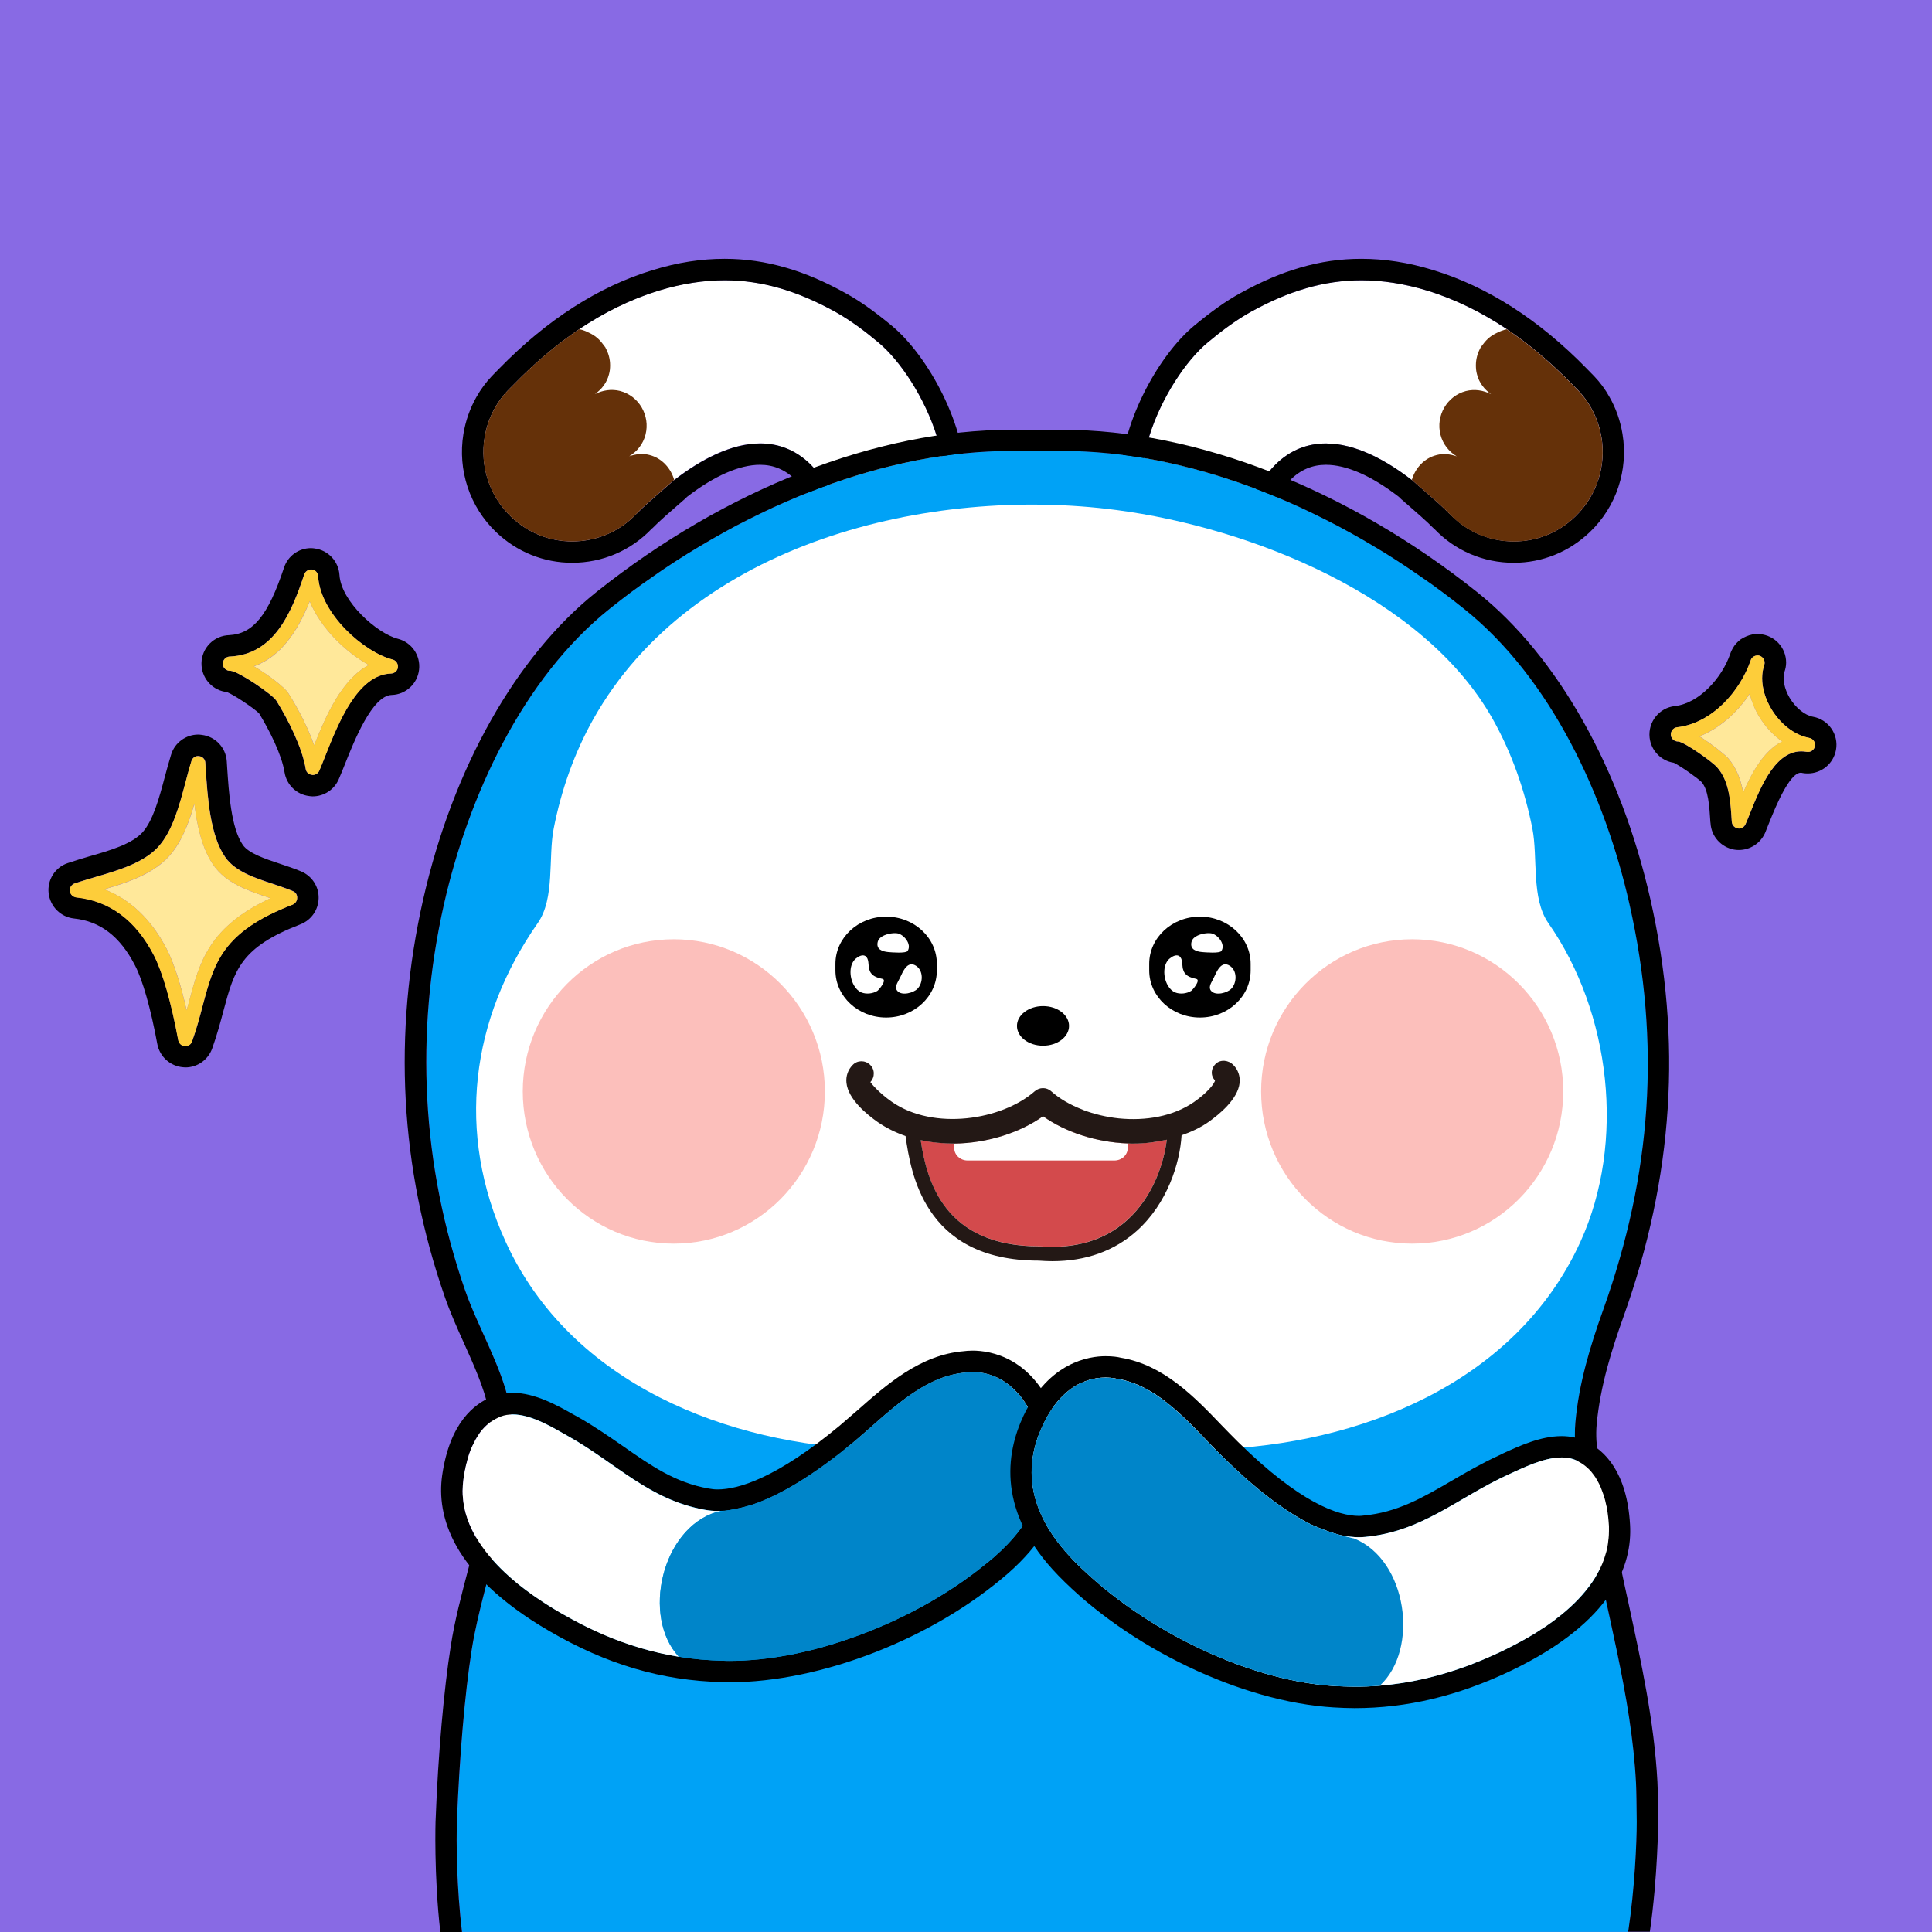 <?xml version="1.0" encoding="utf-8"?>
<!-- Generator: Adobe Illustrator 24.1.1, SVG Export Plug-In . SVG Version: 6.00 Build 0)  -->
<svg version="1.1" id="Layer_1" xmlns="http://www.w3.org/2000/svg" xmlns:xlink="http://www.w3.org/1999/xlink" x="0px" y="0px"
	 viewBox="0 0 240 240" style="enable-background:new 0 0 240 240;" xml:space="preserve">
<rect y="0" style="fill:#886AE4;" width="240" height="240"/>
<g>
	<path style="fill:#FFFFFF;" d="M63.48,64.19c2.14,2.06,4.87,3.07,7.6,3.07c2.91,0,5.81-1.13,7.97-3.42
		c0.04-0.04,0.05-0.05,0.09-0.09c1.22-1.28,4.59-4.08,4.59-4.13h0.02c3.24-2.5,7.03-4.54,10.67-4.54c2.2,0,4.36,0.74,6.27,2.62
		c2.52,2.48,6.4,10.03,10.75,10.03c0.83,0,1.7-0.3,2.59-0.96c7.41-5.65,0.48-19.76-4.93-24.24c-1.67-1.4-3.47-2.75-5.37-3.81
		c-2.34-1.29-4.59-2.27-6.86-2.92c-2.25-0.66-4.52-0.99-6.86-0.99c-2.6,0-5.3,0.41-8.17,1.28c-3.53,1.08-6.84,2.75-9.89,4.78
		c-2.91,1.95-5.6,4.27-8.04,6.77c-0.41,0.41-0.71,0.73-0.89,0.9c-1.56,1.67-2.5,3.69-2.84,5.79C59.61,57.83,60.73,61.55,63.48,64.19
		z"/>
	<path d="M61.63,66.1c2.57,2.46,5.92,3.81,9.44,3.81c3.77,0,7.3-1.51,9.89-4.23c0.02-0.02,0.07-0.07,0.09-0.07
		c0.71-0.74,2.39-2.21,3.42-3.1c0.07-0.05,0.14-0.11,0.2-0.18c0.25-0.19,0.48-0.41,0.69-0.62c3.38-2.6,6.5-3.97,9.05-3.97
		c1.68,0,3.12,0.6,4.41,1.86c0.57,0.57,1.35,1.61,2.18,2.73c2.66,3.6,5.97,8.06,10.44,8.06c1.47,0,2.89-0.51,4.18-1.51
		c2.73-2.06,4.2-5.17,4.29-8.98c0.14-6.96-4.59-15.66-9.11-19.42c-2.16-1.79-4-3.1-5.79-4.08c-2.57-1.42-4.98-2.46-7.39-3.15
		c-2.55-0.74-5.03-1.1-7.6-1.1c-2.89,0-5.81,0.44-8.93,1.4c-6.72,2.04-13.13,6.15-19.05,12.21c-0.43,0.43-0.74,0.76-0.94,0.96
		c-0.74,0.78-1.38,1.65-1.9,2.57c-0.81,1.42-1.36,2.98-1.63,4.61C56.83,58.4,58.35,62.97,61.63,66.1z M79.05,63.84
		c-2.16,2.29-5.07,3.42-7.97,3.42c-2.73,0-5.46-1.01-7.6-3.07c-2.75-2.64-3.86-6.36-3.28-9.85c0.34-2.11,1.28-4.13,2.84-5.79
		c0.18-0.18,0.48-0.5,0.89-0.9c2.44-2.5,5.14-4.82,8.04-6.77c3.05-2.04,6.36-3.7,9.89-4.78c2.87-0.87,5.56-1.28,8.17-1.28
		c2.34,0,4.61,0.34,6.86,0.99c2.27,0.66,4.52,1.63,6.86,2.92c1.9,1.06,3.7,2.41,5.37,3.81c5.4,4.48,12.33,18.59,4.93,24.24
		c-0.89,0.66-1.75,0.96-2.59,0.96c-4.36,0-8.24-7.55-10.75-10.03c-1.91-1.88-4.08-2.62-6.27-2.62c-3.63,0-7.42,2.04-10.67,4.54
		h-0.02c0,0.05-3.37,2.85-4.59,4.13C79.1,63.78,79.09,63.8,79.05,63.84z"/>
	<path style="fill:#653109;" d="M63.48,64.19c2.14,2.06,4.87,3.07,7.6,3.07c2.91,0,5.81-1.13,7.97-3.42
		c0.04-0.04,0.05-0.05,0.09-0.09c1.22-1.28,4.59-4.08,4.59-4.13h0.02c-0.41-1.45-1.52-2.71-3.08-3.1c-0.85-0.23-1.7-0.11-2.5,0.16
		c0.96-0.58,1.72-1.51,2.02-2.69c0.6-2.37-0.81-4.8-3.15-5.42c-1.1-0.28-2.2-0.09-3.14,0.39c0.83-0.58,1.49-1.42,1.75-2.46
		c0.11-0.37,0.14-0.76,0.14-1.13c0-0.76-0.2-1.49-0.55-2.13c0,0-0.02-0.05-0.04-0.09c-0.02-0.02-0.02-0.04-0.04-0.05
		c-0.05-0.09-0.16-0.21-0.28-0.37c-0.43-0.6-1.01-1.08-1.72-1.4c-0.35-0.18-0.74-0.34-1.2-0.44c-2.91,1.95-5.6,4.27-8.04,6.77
		c-0.41,0.41-0.71,0.73-0.89,0.9c-1.56,1.67-2.5,3.69-2.84,5.79C59.61,57.83,60.73,61.55,63.48,64.19z"/>
</g>
<g>
	<path style="fill:#FFFFFF;" d="M195.65,64.2c-2.14,2.06-4.87,3.07-7.6,3.07c-2.91,0-5.81-1.13-7.97-3.42
		c-0.04-0.04-0.05-0.05-0.09-0.09c-1.22-1.28-4.59-4.08-4.59-4.13h-0.02c-3.24-2.5-7.03-4.54-10.67-4.54c-2.2,0-4.36,0.74-6.27,2.62
		c-2.52,2.48-6.4,10.03-10.75,10.03c-0.83,0-1.7-0.3-2.59-0.96c-7.41-5.65-0.48-19.76,4.93-24.24c1.67-1.4,3.47-2.75,5.37-3.81
		c2.34-1.29,4.59-2.27,6.86-2.92c2.25-0.66,4.52-0.99,6.86-0.99c2.6,0,5.3,0.41,8.17,1.28c3.53,1.08,6.84,2.75,9.89,4.78
		c2.91,1.95,5.6,4.27,8.04,6.77c0.41,0.41,0.71,0.73,0.89,0.9c1.56,1.67,2.5,3.69,2.84,5.79C199.52,57.84,198.4,61.56,195.65,64.2z"
		/>
	<path d="M201.55,53.9c-0.27-1.63-0.81-3.19-1.63-4.61c-0.51-0.92-1.15-1.79-1.9-2.57c-0.2-0.19-0.51-0.53-0.94-0.96
		c-5.92-6.06-12.33-10.17-19.05-12.21c-3.12-0.96-6.04-1.4-8.93-1.4c-2.57,0-5.05,0.35-7.6,1.1c-2.41,0.69-4.82,1.74-7.39,3.15
		c-1.79,0.97-3.63,2.29-5.79,4.08c-4.52,3.76-9.25,12.46-9.11,19.42c0.09,3.81,1.56,6.93,4.29,8.98c1.29,0.99,2.71,1.51,4.18,1.51
		c4.47,0,7.78-4.47,10.44-8.06c0.83-1.12,1.61-2.16,2.18-2.73c1.29-1.26,2.73-1.86,4.41-1.86c2.55,0,5.67,1.36,9.05,3.97
		c0.21,0.21,0.44,0.43,0.69,0.62c0.05,0.07,0.12,0.12,0.2,0.18c1.03,0.89,2.71,2.36,3.42,3.1c0.02,0,0.07,0.05,0.09,0.07
		c2.59,2.73,6.11,4.23,9.89,4.23c3.53,0,6.87-1.35,9.44-3.81C200.77,62.98,202.3,58.4,201.55,53.9z M179.99,63.76
		c-1.22-1.28-4.59-4.08-4.59-4.13h-0.02c-3.24-2.5-7.03-4.54-10.67-4.54c-2.2,0-4.36,0.74-6.27,2.62
		c-2.52,2.48-6.4,10.03-10.75,10.03c-0.83,0-1.7-0.3-2.59-0.96c-7.41-5.65-0.48-19.76,4.93-24.24c1.67-1.4,3.47-2.75,5.37-3.81
		c2.34-1.29,4.59-2.27,6.86-2.92c2.25-0.66,4.52-0.99,6.86-0.99c2.6,0,5.3,0.41,8.17,1.28c3.53,1.08,6.84,2.75,9.89,4.78
		c2.91,1.95,5.6,4.27,8.04,6.77c0.41,0.41,0.71,0.73,0.89,0.9c1.56,1.67,2.5,3.69,2.84,5.79c0.58,3.49-0.53,7.21-3.28,9.85
		c-2.14,2.06-4.87,3.07-7.6,3.07c-2.91,0-5.81-1.13-7.97-3.42C180.04,63.81,180.03,63.79,179.99,63.76z"/>
	<path style="fill:#653109;" d="M195.65,64.2c-2.14,2.06-4.87,3.07-7.6,3.07c-2.91,0-5.81-1.13-7.97-3.42
		c-0.04-0.04-0.05-0.05-0.09-0.09c-1.22-1.28-4.59-4.08-4.59-4.13h-0.02c0.41-1.45,1.52-2.71,3.08-3.1c0.85-0.23,1.7-0.11,2.5,0.16
		c-0.96-0.58-1.72-1.51-2.02-2.69c-0.6-2.37,0.81-4.8,3.15-5.42c1.1-0.28,2.2-0.09,3.14,0.39c-0.83-0.58-1.49-1.42-1.75-2.46
		c-0.11-0.37-0.14-0.76-0.14-1.13c0-0.76,0.2-1.49,0.55-2.13c0,0,0.02-0.05,0.04-0.09c0.02-0.02,0.02-0.04,0.04-0.05
		c0.05-0.09,0.16-0.21,0.28-0.37c0.43-0.6,1.01-1.08,1.72-1.4c0.35-0.18,0.74-0.34,1.2-0.44c2.91,1.95,5.6,4.27,8.04,6.77
		c0.41,0.41,0.71,0.73,0.89,0.9c1.56,1.67,2.5,3.69,2.84,5.79C199.52,57.84,198.4,61.56,195.65,64.2z"/>
</g>
<path style="fill:#00A2F6;" d="M131.82,56.05c0,0-0.13,0-0.32,0L131.82,56.05z"/>
<g>
	<g>
		<path style="fill:#00A2F6;" d="M203.24,221.5c0.05,0.99,0.07,2.8,0.09,4.85c0,2.6-0.25,8.26-1.06,13.64H57.4
			c-0.66-5.48-0.73-11.25-0.62-13.93c0.28-7.44,0.96-15.7,1.84-21.21c1.49-9.34,6.57-20.85,4.66-30.39
			c-0.94-4.7-3.92-9.64-5.51-14.23c-5.37-15.49-6.25-31.79-2.6-47.95c3.03-13.36,9.73-27.99,20.59-36.68
			c0.87-0.69,1.75-1.38,2.66-2.06c0.9-0.67,1.83-1.33,2.76-1.97c0.92-0.66,1.88-1.29,2.83-1.91c0.96-0.62,1.93-1.22,2.92-1.81
			c0.99-0.58,1.98-1.17,2.99-1.72c1.01-0.57,2.02-1.1,3.05-1.61c1.03-0.51,2.07-1.03,3.12-1.51c1.05-0.48,2.11-0.94,3.17-1.38
			c3.72-1.52,7.55-2.8,11.39-3.74c1.1-0.27,2.21-0.51,3.31-0.73c3.88-0.74,7.8-1.15,11.68-1.15h0.12c0,0,0.14,0,0.34,0h5.85
			c3.88,0,7.8,0.41,11.68,1.15c1.1,0.21,2.2,0.46,3.3,0.73c3.86,0.94,7.67,2.21,11.41,3.74c1.06,0.44,2.13,0.9,3.17,1.38
			c1.05,0.48,2.07,0.99,3.12,1.51c1.03,0.51,2.04,1.05,3.05,1.61c1.01,0.55,2,1.13,2.99,1.72c0.99,0.58,1.97,1.19,2.92,1.81
			c0.96,0.62,1.91,1.26,2.84,1.91c0.94,0.64,1.86,1.29,2.76,1.97c0.9,0.67,1.79,1.36,2.66,2.06c10.86,8.68,17.56,23.32,20.57,36.68
			c3.93,17.36,2.75,33.61-3.24,50.37c-1.63,4.55-3.05,9.23-3.47,14.05c-0.39,4.25,1.12,8.36,1.86,12.56
			C199.46,200.01,202.67,210.59,203.24,221.5z"/>
		<path d="M202.33,199.3c-0.76-3.44-1.52-7-2.14-10.47c-0.23-1.29-0.53-2.55-0.8-3.77c-0.66-2.82-1.28-5.49-1.05-8.08
			c0.44-4.84,1.93-9.48,3.33-13.4c6.22-17.38,7.32-34.34,3.35-51.86c-3.69-16.28-11.53-30.19-21.53-38.17
			c-16.05-12.81-34.83-20.16-51.54-20.16h-6.31c-16.71,0-35.49,7.35-51.56,20.16c-9.98,7.97-17.82,21.88-21.51,38.17
			c-3.79,16.73-2.89,33.35,2.69,49.4c0.66,1.9,1.52,3.83,2.36,5.69c1.24,2.76,2.53,5.62,3.05,8.2c1.19,5.88-0.67,12.93-2.46,19.76
			c-0.89,3.38-1.74,6.59-2.21,9.69c-0.85,5.3-1.58,13.54-1.88,21.51c-0.02,0.12-0.23,7,0.58,14.03h2.69
			c-0.66-5.48-0.73-11.25-0.62-13.93c0.28-7.44,0.96-15.7,1.84-21.21c1.49-9.34,6.57-20.85,4.66-30.39
			c-0.94-4.7-3.92-9.64-5.51-14.23c-5.37-15.49-6.25-31.79-2.6-47.95c3.03-13.36,9.73-27.99,20.59-36.68
			c0.87-0.69,1.75-1.38,2.66-2.06c0.9-0.67,1.83-1.33,2.76-1.97c0.92-0.66,1.88-1.29,2.83-1.91c0.96-0.62,1.93-1.22,2.92-1.81
			c0.99-0.58,1.98-1.17,2.99-1.72c1.01-0.57,2.02-1.1,3.05-1.61c1.03-0.51,2.07-1.03,3.12-1.51c1.05-0.48,2.11-0.94,3.17-1.38
			c3.72-1.52,7.55-2.8,11.39-3.74c1.1-0.27,2.21-0.51,3.31-0.73c3.88-0.74,7.8-1.15,11.68-1.15h0.12c0,0,0.14,0,0.34,0h5.85
			c3.88,0,7.8,0.41,11.68,1.15c1.1,0.21,2.2,0.46,3.3,0.73c3.86,0.94,7.67,2.21,11.41,3.74c1.06,0.44,2.13,0.9,3.17,1.38
			c1.05,0.48,2.07,0.99,3.12,1.51c1.03,0.51,2.04,1.05,3.05,1.61c1.01,0.55,2,1.13,2.99,1.72c0.99,0.58,1.97,1.19,2.92,1.81
			c0.96,0.62,1.91,1.26,2.84,1.91c0.94,0.64,1.86,1.29,2.76,1.97c0.9,0.67,1.79,1.36,2.66,2.06c10.86,8.68,17.56,23.32,20.57,36.68
			c3.93,17.36,2.75,33.61-3.24,50.37c-1.63,4.55-3.05,9.23-3.47,14.05c-0.39,4.25,1.12,8.36,1.86,12.56
			c1.9,10.72,5.1,21.3,5.67,32.21c0.05,0.99,0.07,2.8,0.09,4.85c0,2.6-0.25,8.26-1.06,13.64h2.69c0.99-6.87,1.03-13.52,1.03-13.64
			c-0.02-2.23-0.04-4-0.09-5C205.49,213.83,203.87,206.44,202.33,199.3z"/>
	</g>
	<path style="fill-rule:evenodd;clip-rule:evenodd;fill:#FFFFFF;" d="M138.72,63.36c16.54,2.17,38.1,10.65,46.71,25.96
		c2.38,4.23,3.99,8.87,4.93,13.62c0.7,3.59-0.17,8.64,1.98,11.73c7.75,11.09,9.64,27.2,3.98,39.6
		c-8.09,17.73-27.68,25.21-45.61,25.77c-2.48,0.08-5.01,0.14-7.51,0.22c-11.65,0.36-23.12,0.15-34.77-0.22
		c-17.92-0.57-37.51-8.04-45.61-25.77c-6.22-13.62-4.32-27.73,3.98-39.6c2.16-3.09,1.28-8.14,1.98-11.73
		c0.93-4.76,2.55-9.39,4.93-13.62C86.02,67.42,115.4,60.29,138.72,63.36z"/>
	<g>
		<path style="fill-rule:evenodd;clip-rule:evenodd;fill:#FCBFBB;" d="M102.47,135.58c0,10.44-8.41,18.91-18.77,18.91
			s-18.76-8.47-18.76-18.91c0-10.43,8.4-18.9,18.76-18.9S102.47,125.15,102.47,135.58L102.47,135.58z"/>
		<path style="fill-rule:evenodd;clip-rule:evenodd;fill:#FCBFBB;" d="M194.19,135.58c0,10.44-8.41,18.91-18.77,18.91
			c-10.36,0-18.76-8.47-18.76-18.91c0-10.43,8.4-18.9,18.76-18.9C185.78,116.68,194.19,125.15,194.19,135.58L194.19,135.58z"/>
	</g>
</g>
<g>
	<g>
		<path style="fill-rule:evenodd;clip-rule:evenodd;fill:#D34A4C;" d="M144.94,141.57c-0.32,2.71-1.61,7.02-4.93,9.99
			c-2.76,2.5-6.41,3.6-10.91,3.26c-11.84,0-13.98-8.15-14.74-13.2c5.33,1.17,11.36-0.21,15.2-2.98c2.92,2.09,7.11,3.4,11.27,3.4
			C142.23,142.05,143.61,141.88,144.94,141.57z"/>
		<path style="fill-rule:evenodd;clip-rule:evenodd;fill:#FFFFFF;" d="M140.09,142.04v0.58c0,0.85-0.74,1.54-1.65,1.54h-18.25
			c-0.9,0-1.65-0.69-1.65-1.54v-0.57c4.09-0.05,8.17-1.35,11.02-3.4C132.31,140.62,136.17,141.89,140.09,142.04z"/>
		<path style="fill:#231815;" d="M153.22,132.31c-0.58-0.62-1.58-0.74-2.2-0.16c-0.6,0.58-0.67,1.44-0.09,2.06
			c-0.04,0.39-0.96,1.54-2.6,2.68c-2.6,1.81-6.04,2.37-9.34,2.04c-1.54-0.16-3.07-0.53-4.45-1.05c-0.02-0.02-0.04-0.02-0.07-0.04
			c-1.51-0.58-2.85-1.35-3.9-2.29c-0.58-0.51-1.44-0.5-2.02,0c-4.09,3.6-12.56,4.93-17.75,1.33c-1.63-1.13-2.57-2.29-2.68-2.46
			c0.58-0.62,0.57-1.58-0.05-2.16c-0.62-0.58-1.58-0.57-2.16,0.05c-0.57,0.58-0.85,1.38-0.76,2.2c0.21,2.04,2.53,3.93,3.9,4.89
			c1.06,0.73,2.21,1.29,3.44,1.72c0.34,2.43,0.94,6.08,3.03,9.23c2.27,3.44,6.27,6.25,13.52,6.25c0.57,0.04,1.13,0.07,1.67,0.07
			c4.2,0,7.73-1.28,10.51-3.77c3.81-3.42,5.35-8.42,5.56-11.87c1.17-0.41,2.29-0.92,3.31-1.63c1.36-0.96,3.69-2.85,3.9-4.89
			C154.07,133.69,153.8,132.89,153.22,132.31z M140.02,151.57c-2.76,2.5-6.41,3.6-10.91,3.26c-11.84,0-13.98-8.15-14.74-13.2
			c1.36,0.3,2.76,0.43,4.18,0.43c4.09-0.05,8.17-1.35,11.02-3.4c2.75,1.97,6.61,3.24,10.52,3.38c0.25,0.02,0.5,0.02,0.74,0.02
			c1.4,0,2.78-0.18,4.11-0.48C144.62,144.29,143.33,148.59,140.02,151.57z"/>
	</g>
	<g>
		<g>
			<path style="fill-rule:evenodd;clip-rule:evenodd;" d="M132.8,127.44c0,1.36-1.44,2.46-3.23,2.46c-1.8,0-3.24-1.1-3.24-2.46
				c0-1.35,1.45-2.46,3.24-2.46C131.37,124.98,132.8,126.09,132.8,127.44"/>
			<g>
				<path style="fill-rule:evenodd;clip-rule:evenodd;" d="M110.08,126.4L110.08,126.4c-3.48,0-6.3-2.62-6.3-5.85v-0.82
					c0-3.23,2.82-5.86,6.3-5.86c3.48,0,6.3,2.62,6.3,5.86v0.82C116.38,123.78,113.56,126.4,110.08,126.4"/>
			</g>
			<g>
				<path style="fill-rule:evenodd;clip-rule:evenodd;" d="M149.06,126.4L149.06,126.4c3.48,0,6.3-2.62,6.3-5.85v-0.82
					c0-3.23-2.82-5.86-6.3-5.86c-3.48,0-6.3,2.62-6.3,5.86v0.82C142.76,123.78,145.58,126.4,149.06,126.4"/>
				<path style="fill-rule:evenodd;clip-rule:evenodd;fill:#FFFFFF;" d="M148.33,116.5c-0.16,0.14-0.27,0.32-0.32,0.52
					c-0.21,0.92,0.57,1.18,1.31,1.25c0.43,0.04,2.19,0.18,2.4-0.13c0.58-0.85-0.5-2.09-1.28-2.2
					C149.87,115.86,148.86,116.03,148.33,116.5z"/>
				<path style="fill-rule:evenodd;clip-rule:evenodd;fill:#FFFFFF;" d="M145.06,122.4c0.23,0.4,0.54,0.72,0.92,0.88
					c0.61,0.25,1.43,0.16,1.99-0.19c0.16-0.1,1.24-1.35,0.63-1.49c-0.79-0.18-1.45-0.39-1.66-1.26c-0.11-0.46,0.01-1.27-0.47-1.58
					c-0.34-0.21-0.8,0.02-1.13,0.28C144.44,119.74,144.46,121.35,145.06,122.4z"/>
				<path style="fill-rule:evenodd;clip-rule:evenodd;fill:#FFFFFF;" d="M150.31,122.83c0.02,0.09,0.07,0.19,0.15,0.27
					c0.56,0.64,2,0.23,2.48-0.26c0.73-0.73,0.78-2.28-0.19-2.88c-1.06-0.66-1.61,0.74-1.98,1.52
					C150.58,121.89,150.2,122.39,150.31,122.83z"/>
			</g>
		</g>
		<path style="fill-rule:evenodd;clip-rule:evenodd;fill:#FFFFFF;" d="M109.35,116.5c-0.16,0.14-0.27,0.32-0.32,0.52
			c-0.21,0.92,0.57,1.18,1.31,1.25c0.43,0.04,2.19,0.18,2.4-0.13c0.58-0.85-0.5-2.09-1.28-2.2
			C110.89,115.86,109.88,116.03,109.35,116.5z"/>
		<path style="fill-rule:evenodd;clip-rule:evenodd;fill:#FFFFFF;" d="M106.08,122.4c0.23,0.4,0.54,0.72,0.92,0.88
			c0.61,0.25,1.43,0.16,1.99-0.19c0.16-0.1,1.24-1.35,0.63-1.49c-0.79-0.18-1.45-0.39-1.66-1.26c-0.11-0.46,0.01-1.27-0.47-1.58
			c-0.34-0.21-0.8,0.02-1.13,0.28C105.46,119.74,105.48,121.35,106.08,122.4z"/>
		<path style="fill-rule:evenodd;clip-rule:evenodd;fill:#FFFFFF;" d="M111.33,122.83c0.02,0.09,0.07,0.19,0.15,0.27
			c0.56,0.64,2,0.23,2.48-0.26c0.73-0.73,0.78-2.28-0.19-2.88c-1.06-0.66-1.61,0.74-1.98,1.52
			C111.6,121.89,111.22,122.39,111.33,122.83z"/>
	</g>
</g>
<g>
	<path d="M225.23,89.04c-1.03-0.18-2.18-1.12-2.92-2.36c-0.64-1.1-0.89-2.29-0.66-3.15c0.14-0.39,0.23-0.8,0.23-1.22
		c0-1.88-1.45-3.4-3.28-3.54h-0.28c-0.21,0-0.44,0.02-0.66,0.05c-0.51,0.11-0.99,0.32-1.42,0.6c-0.41,0.3-0.76,0.69-1.01,1.15
		c-0.12,0.21-0.23,0.44-0.3,0.67c-0.99,2.92-3.83,6.13-6.87,6.47c-1.95,0.21-3.35,1.97-3.14,3.92c0.18,1.63,1.45,2.89,2.99,3.12
		c0.9,0.43,2.96,1.9,3.46,2.39c0.85,0.99,0.97,2.92,1.1,4.98l0.02,0.14c0.09,1.63,1.31,2.99,2.92,3.28c0.19,0.04,0.41,0.05,0.6,0.05
		c1.4,0,2.68-0.83,3.26-2.13c0.18-0.43,0.37-0.92,0.58-1.45c0.67-1.65,2.43-6.02,3.86-6.02c0.07,0,0.14,0.02,0.23,0.04
		c0.21,0.04,0.43,0.05,0.64,0.05c1.68,0,3.17-1.19,3.49-2.91C228.43,91.25,227.16,89.39,225.23,89.04z M224.43,93.4
		c-3.72-0.67-5.71,4.31-7.03,7.62c-0.19,0.5-0.39,0.97-0.57,1.38c-0.14,0.32-0.46,0.53-0.82,0.53c-0.05,0-0.09-0.02-0.14-0.02
		c-0.41-0.07-0.71-0.41-0.74-0.82c-0.16-2.55-0.3-5.03-1.81-6.75c-0.62-0.73-4-3.1-4.82-3.22c-0.46,0.02-0.89-0.32-0.94-0.78
		c-0.05-0.5,0.3-0.94,0.78-0.99c2.16-0.25,4.15-1.38,5.72-2.92c1.59-1.56,2.78-3.53,3.42-5.4c0.11-0.37,0.48-0.6,0.85-0.6
		c0.09,0,0.18,0,0.27,0.04c0.46,0.16,0.71,0.66,0.57,1.12c-0.18,0.53-0.27,1.1-0.27,1.68c0,1.22,0.39,2.53,1.12,3.77
		c1.15,1.93,2.92,3.3,4.73,3.63c0.48,0.09,0.8,0.55,0.71,1.03C225.37,93.17,224.91,93.49,224.43,93.4z M218.33,82.31h-0.02"/>
	<path style="fill:#FFE89A;" d="M221.4,92.11c-2.29,1.13-3.79,3.9-4.85,6.34c-0.28-1.54-0.8-3.03-1.88-4.27
		c-0.34-0.39-1.97-1.72-3.56-2.71c2.57-1.01,4.73-3.01,6.25-5.28c0.23,0.92,0.6,1.86,1.13,2.75
		C219.25,90.23,220.26,91.31,221.4,92.11z"/>
	<path style="fill:#FDCD3A;" d="M224.75,91.66c-1.81-0.34-3.58-1.7-4.73-3.63c-0.73-1.24-1.12-2.55-1.12-3.77
		c0-0.58,0.09-1.15,0.27-1.68c0.14-0.46-0.11-0.96-0.57-1.12c-0.09-0.04-0.18-0.04-0.27-0.04c-0.37,0-0.74,0.23-0.85,0.6
		c-0.64,1.88-1.83,3.84-3.42,5.4c-1.58,1.54-3.56,2.68-5.72,2.92c-0.48,0.05-0.83,0.5-0.78,0.99c0.05,0.46,0.48,0.8,0.94,0.78
		c0.82,0.12,4.2,2.5,4.82,3.22c1.51,1.72,1.65,4.2,1.81,6.75c0.04,0.41,0.34,0.74,0.74,0.82c0.05,0,0.09,0.02,0.14,0.02
		c0.35,0,0.67-0.21,0.82-0.53c0.18-0.41,0.37-0.89,0.57-1.38c1.33-3.31,3.31-8.29,7.03-7.62c0.48,0.09,0.94-0.23,1.03-0.71
		C225.54,92.21,225.23,91.75,224.75,91.66z M216.54,98.45c-0.28-1.54-0.8-3.03-1.88-4.27c-0.34-0.39-1.97-1.72-3.56-2.71
		c2.57-1.01,4.73-3.01,6.25-5.28c0.23,0.92,0.6,1.86,1.13,2.75c0.76,1.29,1.77,2.37,2.91,3.17C219.11,93.24,217.61,96,216.54,98.45z
		"/>
</g>
<g>
	<g>
		<path d="M37.43,108.26c-0.87-0.37-1.79-0.67-2.69-0.97c-1.81-0.6-3.86-1.29-4.57-2.32c-1.47-2.09-1.75-6.61-1.95-9.6l-0.05-0.8
			c-0.11-1.7-1.42-3.08-3.1-3.28c-0.16-0.02-0.3-0.04-0.44-0.04c-1.52,0-2.91,0.99-3.37,2.48c-0.28,0.9-0.55,1.9-0.8,2.83
			c-0.67,2.52-1.44,5.37-2.76,6.84c-1.33,1.45-4.02,2.25-6.63,2.99c-0.89,0.27-1.79,0.53-2.66,0.83c-1.58,0.53-2.55,2.09-2.37,3.74
			c0.2,1.67,1.51,2.96,3.15,3.14c3.26,0.34,5.72,2.23,7.57,5.81c0.96,1.82,1.97,5.39,2.78,9.78c0.3,1.58,1.61,2.76,3.21,2.89
			c0.09,0,0.18,0.02,0.28,0.02c1.49,0,2.82-0.94,3.33-2.36c0.6-1.68,1.03-3.28,1.4-4.68c1.36-5.07,2.11-7.87,9.57-10.74
			c1.35-0.53,2.23-1.81,2.25-3.26C39.61,110.14,38.76,108.83,37.43,108.26z M36.37,112.36c-8.74,3.37-9.76,7.21-11.18,12.53
			c-0.37,1.42-0.76,2.89-1.33,4.48c-0.12,0.35-0.46,0.58-0.83,0.58h-0.07c-0.41-0.04-0.73-0.34-0.81-0.73
			c-0.87-4.71-1.95-8.45-3.01-10.52c-2.25-4.38-5.51-6.8-9.66-7.23c-0.41-0.05-0.74-0.37-0.8-0.8c-0.04-0.41,0.21-0.8,0.6-0.94
			c0.8-0.27,1.65-0.51,2.53-0.78c2.82-0.82,6.02-1.75,7.85-3.76c1.77-1.95,2.62-5.14,3.37-7.94c0.25-0.96,0.5-1.88,0.76-2.73
			c0.12-0.41,0.53-0.67,0.94-0.6c0.43,0.05,0.76,0.39,0.78,0.81l0.05,0.78c0.23,3.49,0.53,8.26,2.43,10.97
			c1.22,1.75,3.6,2.55,5.92,3.31c0.87,0.3,1.72,0.58,2.48,0.9c0.34,0.14,0.55,0.46,0.53,0.83C36.92,111.9,36.68,112.22,36.37,112.36
			z"/>
		<path style="fill:#FFE89A;" d="M33.62,111.58c-7.65,3.56-8.82,7.88-10.13,12.85c-0.11,0.35-0.19,0.73-0.3,1.08
			c-0.62-2.73-1.45-5.62-2.48-7.62c-1.9-3.67-4.54-6.18-7.76-7.41c2.89-0.85,6.01-1.88,8.03-4.09c1.58-1.74,2.48-4.15,3.17-6.54
			c0.34,2.78,0.97,5.63,2.39,7.65c1.56,2.23,4.34,3.17,6.8,3.99C33.42,111.52,33.53,111.56,33.62,111.58z"/>
		<path style="fill:#FDCD3A;" d="M36.38,110.71c-0.76-0.32-1.61-0.6-2.48-0.9c-2.32-0.76-4.7-1.56-5.92-3.31
			c-1.9-2.71-2.2-7.48-2.43-10.97l-0.05-0.78c-0.02-0.43-0.35-0.76-0.78-0.81c-0.41-0.07-0.81,0.19-0.94,0.6
			c-0.27,0.85-0.51,1.77-0.76,2.73c-0.74,2.8-1.59,5.99-3.37,7.94c-1.82,2-5.03,2.94-7.85,3.76c-0.89,0.27-1.74,0.51-2.53,0.78
			c-0.39,0.14-0.64,0.53-0.6,0.94c0.05,0.43,0.39,0.74,0.8,0.8c4.15,0.43,7.41,2.85,9.66,7.23c1.06,2.07,2.14,5.81,3.01,10.52
			c0.09,0.39,0.41,0.69,0.81,0.73h0.07c0.37,0,0.71-0.23,0.83-0.58c0.57-1.59,0.96-3.07,1.33-4.48c1.42-5.32,2.45-9.16,11.18-12.53
			c0.32-0.14,0.55-0.46,0.55-0.81C36.93,111.17,36.72,110.85,36.38,110.71z M23.48,124.42c-0.11,0.35-0.19,0.73-0.3,1.08
			c-0.62-2.73-1.45-5.62-2.48-7.62c-1.9-3.67-4.54-6.18-7.76-7.41c2.89-0.85,6.01-1.88,8.03-4.09c1.58-1.74,2.48-4.15,3.17-6.54
			c0.34,2.78,0.97,5.63,2.39,7.65c1.56,2.23,4.34,3.17,6.8,3.99c0.09,0.04,0.19,0.07,0.28,0.09
			C25.96,115.14,24.8,119.46,23.48,124.42z"/>
	</g>
	<g>
		<path d="M49.42,79.35c-2.59-0.66-7.05-4.64-7.25-7.92c-0.11-1.7-1.4-3.08-3.08-3.3c-0.14-0.02-0.3-0.04-0.46-0.04
			c-1.51,0-2.87,0.96-3.35,2.43c-1.98,5.94-3.83,8.22-6.82,8.38c-0.09,0-0.2,0.02-0.28,0.02c-1.9,0.21-3.3,1.9-3.14,3.81
			c0.14,1.72,1.49,3.07,3.15,3.24c0.99,0.41,3.3,1.98,3.99,2.64c1.26,2.06,2.82,5.12,3.17,7.34c0.25,1.54,1.49,2.75,3.05,2.94
			c0.14,0.02,0.3,0.04,0.44,0.04c1.4,0,2.68-0.83,3.24-2.13c0.25-0.57,0.51-1.22,0.8-1.95c1.1-2.75,3.35-8.45,5.78-8.52
			c1.75-0.05,3.21-1.4,3.4-3.15C52.26,81.42,51.14,79.79,49.42,79.35z M48.57,83.67c-4.16,0.12-6.56,6.18-8.15,10.19
			c-0.28,0.71-0.53,1.35-0.76,1.88c-0.14,0.32-0.46,0.53-0.82,0.53c-0.04,0-0.07,0-0.11-0.02c-0.39-0.04-0.71-0.34-0.76-0.73
			c-0.43-2.66-2.18-6.13-3.65-8.49c-0.5-0.78-4.7-3.63-5.67-3.7h-0.09c-0.46,0-0.85-0.35-0.89-0.81c-0.04-0.48,0.32-0.9,0.8-0.96
			h0.09c5.47-0.27,7.64-5.4,9.23-10.21c0.14-0.39,0.55-0.66,0.96-0.6c0.43,0.05,0.74,0.41,0.76,0.83c0.28,4.7,5.72,9.44,9.25,10.35
			c0.43,0.11,0.71,0.51,0.66,0.96C49.39,83.32,49.02,83.65,48.57,83.67z M28.64,82.45c-0.02,0-0.04,0-0.07,0"/>
		<path style="fill:#FFE89A;" d="M45.83,82.61c-3.38,1.75-5.39,6.41-6.8,9.98c-0.99-2.85-2.62-5.56-3.21-6.48
			c-0.43-0.69-2.41-2.23-4.27-3.33c3.42-1.26,5.44-4.41,6.93-8.08C39.86,78.07,42.97,81.03,45.83,82.61z"/>
		<path style="fill:#FDCD3A;" d="M48.77,81.93c-3.53-0.9-8.97-5.65-9.25-10.35c-0.02-0.43-0.34-0.78-0.76-0.83
			c-0.41-0.05-0.82,0.21-0.96,0.6c-1.59,4.8-3.76,9.94-9.23,10.21h-0.09c-0.48,0.05-0.83,0.48-0.8,0.96
			c0.04,0.46,0.43,0.81,0.89,0.81h0.09c0.97,0.07,5.17,2.92,5.67,3.7c1.47,2.36,3.22,5.83,3.65,8.49c0.05,0.39,0.37,0.69,0.76,0.73
			c0.04,0.02,0.07,0.02,0.11,0.02c0.35,0,0.67-0.21,0.82-0.53c0.23-0.53,0.48-1.17,0.76-1.88c1.59-4,3.99-10.06,8.15-10.19
			c0.44-0.02,0.82-0.35,0.85-0.78C49.48,82.45,49.19,82.04,48.77,81.93z M39.02,92.58c-0.99-2.85-2.62-5.56-3.21-6.48
			c-0.43-0.69-2.41-2.23-4.27-3.33c3.42-1.26,5.44-4.41,6.93-8.08c1.38,3.38,4.5,6.34,7.35,7.92
			C42.44,84.36,40.44,89.02,39.02,92.58z"/>
	</g>
</g>
<g>
	<path d="M131.14,176.02c-2.78-7.44-8.15-8.24-10.31-8.24c-0.5,0-0.89,0.04-1.1,0.07c-5.39,0.44-9.55,4.11-13.22,7.35
		c-0.74,0.64-1.47,1.28-2.2,1.9c-7.87,6.54-12.6,7.92-15.17,7.92c-0.39,0-0.74-0.04-1.1-0.11c-4.16-0.73-7.14-2.82-10.6-5.23
		c-1.74-1.2-3.54-2.46-5.6-3.63l-0.51-0.28c-2.04-1.15-4.84-2.75-7.67-2.75c-0.85,0-1.67,0.14-2.41,0.43
		c-2.37,0.9-5.4,3.33-6.33,9.87c-0.67,4.85,1.06,12.15,13.29,19.28c7.14,4.16,13.98,6.18,21.55,6.36c0.27,0.02,0.55,0.02,0.82,0.02
		c11.46,0,25.39-5.46,34.66-13.55C133.44,188.24,132.98,180.91,131.14,176.02z M123.49,193.42c-0.39,0.34-0.8,0.67-1.2,0.99
		c-4.62,3.76-10.58,7.02-16.8,9.16c-4.98,1.74-10.13,2.75-14.9,2.75c-0.25,0-0.5,0-0.74-0.02c-1.9-0.04-3.72-0.19-5.51-0.5h-0.02
		c-3.28-0.53-6.38-1.47-9.39-2.76c-1.31-0.57-2.6-1.2-3.88-1.9c-0.5-0.27-0.99-0.55-1.49-0.83c-1.1-0.64-2.23-1.36-3.37-2.16
		c-0.62-0.43-1.22-0.89-1.81-1.36c-0.02,0-0.02,0-0.02-0.02c-2.92-2.36-5.51-5.26-6.47-8.66c-0.11-0.32-0.18-0.66-0.23-0.97
		c-0.02-0.02-0.02-0.05-0.02-0.07c-0.05-0.3-0.09-0.6-0.12-0.9c-0.04-0.32-0.05-0.66-0.05-0.97c0-0.5,0.04-0.99,0.11-1.49
		c0.04-0.28,0.09-0.58,0.14-0.89c0.04-0.16,0.07-0.34,0.11-0.51c0.04-0.21,0.09-0.44,0.16-0.66c0.04-0.18,0.07-0.35,0.14-0.53
		c0.18-0.64,0.41-1.26,0.71-1.82c0.16-0.35,0.34-0.69,0.57-1.01c0.07-0.11,0.14-0.21,0.21-0.32c0.14-0.21,0.32-0.41,0.5-0.6
		c0.09-0.09,0.18-0.18,0.27-0.27c0.23-0.21,0.48-0.43,0.76-0.6c0.27-0.19,0.57-0.35,0.89-0.48c0.05-0.02,0.11-0.05,0.18-0.07
		c0.46-0.18,0.96-0.25,1.47-0.25c2.34,0,5,1.63,6.87,2.69c6.06,3.4,10.05,7.92,17.04,9.16c0.51,0.09,1.03,0.14,1.56,0.14h0.11
		c0.46,0,0.94-0.04,1.42-0.11c0.07-0.02,0.12-0.02,0.2-0.04c0.32-0.05,0.64-0.12,0.94-0.19c0.37-0.09,0.74-0.18,1.1-0.28
		c0.35-0.09,0.71-0.21,1.06-0.34c3.79-1.4,7.58-4.04,10.44-6.27c0.58-0.46,1.12-0.9,1.61-1.31c4.2-3.51,8.5-8.24,14.02-8.65
		c0,0,0.3-0.05,0.8-0.05c1.15,0,3.37,0.3,5.37,2.41c0.09,0.09,0.18,0.18,0.27,0.28c0.09,0.09,0.19,0.21,0.28,0.32
		c0.71,0.9,1.36,2.04,1.91,3.51C131.25,183.9,128.22,189.29,123.49,193.42z"/>
	<path style="fill:#FFFFFF;" d="M89.49,187.77c-0.18,0.04-0.34,0.05-0.51,0.07c-6.82,2.09-9.27,13.04-4.66,17.97
		c-3.28-0.53-6.38-1.47-9.39-2.76c-1.31-0.57-2.6-1.2-3.88-1.9c-0.5-0.27-0.99-0.55-1.49-0.83c-1.1-0.64-2.23-1.36-3.37-2.16
		c-0.62-0.44-1.22-0.9-1.81-1.36c-0.02,0-0.02,0-0.02-0.02c-3.12-2.55-5.53-5.46-6.47-8.66c-0.09-0.32-0.16-0.64-0.23-0.97
		c-0.02-0.02-0.02-0.05-0.02-0.07c-0.05-0.3-0.09-0.6-0.12-0.9c-0.04-0.32-0.05-0.66-0.05-0.97c0-0.5,0.04-0.99,0.11-1.49
		c0.04-0.28,0.09-0.58,0.14-0.89c0.04-0.16,0.07-0.34,0.11-0.51c0.04-0.21,0.09-0.44,0.16-0.66c0.04-0.18,0.09-0.35,0.14-0.53
		c0.18-0.64,0.41-1.26,0.71-1.82c0.16-0.34,0.35-0.67,0.57-1.01c0.07-0.11,0.14-0.21,0.21-0.32c0.14-0.21,0.32-0.41,0.5-0.6
		c0.09-0.09,0.18-0.18,0.27-0.27c0.23-0.21,0.48-0.43,0.76-0.6c0.27-0.18,0.57-0.34,0.89-0.48c0.05-0.02,0.11-0.05,0.18-0.07
		c0.46-0.18,0.96-0.25,1.47-0.25c2.34,0,5,1.63,6.87,2.69c6.06,3.4,10.05,7.92,17.04,9.16c0.51,0.09,1.03,0.14,1.56,0.14h0.11
		C89.33,187.7,89.41,187.73,89.49,187.77z"/>
	<path style="fill:#0085C9;" d="M123.49,193.42c-0.39,0.34-0.8,0.67-1.2,0.99c-4.62,3.76-10.58,7.02-16.8,9.16
		c-4.98,1.74-10.13,2.75-14.9,2.75c-0.25,0-0.5,0-0.74-0.02c-1.9-0.04-3.72-0.19-5.51-0.5c-4.62-4.93-2.18-15.88,4.64-17.97
		c0.18-0.02,0.34-0.04,0.51-0.07c0.41-0.05,0.8-0.12,1.19-0.19c0.07-0.02,0.12-0.02,0.2-0.04c0.3-0.04,0.62-0.11,0.94-0.19
		c0.35-0.05,0.73-0.16,1.1-0.28c0.35-0.09,0.71-0.21,1.06-0.34c0.5-0.17,0.96-0.39,1.44-0.59c3.3-1.47,6.5-3.73,8.99-5.68
		c0.58-0.46,1.12-0.9,1.61-1.31c4.2-3.51,8.5-8.24,14.02-8.65c0,0,0.3-0.05,0.8-0.05c1.15,0,3.37,0.3,5.37,2.41
		c0.09,0.09,0.18,0.18,0.27,0.28c0.09,0.11,0.19,0.21,0.28,0.32c0.71,0.9,1.36,2.04,1.91,3.51
		C131.25,183.9,128.22,189.29,123.49,193.42z"/>
</g>
<g>
	<path d="M202.49,189.41c-0.37-6.57-3.19-9.27-5.48-10.35c-0.9-0.44-1.93-0.66-3.03-0.66c-2.62,0-5.28,1.24-7.23,2.13l-0.51,0.25
		c-2.16,0.99-4.06,2.09-5.88,3.15c-3.65,2.13-6.79,3.95-11,4.34c-0.18,0.02-0.35,0.04-0.53,0.04c-2.6,0-7.32-1.59-15.03-9.18
		c-0.67-0.66-1.35-1.36-2.04-2.07c-3.38-3.53-7.23-7.53-12.54-8.4c-0.34-0.09-0.99-0.19-1.88-0.19c-2.02,0-7.03,0.71-10.19,7.39
		c-2.23,4.73-3.3,12,4.29,19.83c8.7,8.98,22.79,15.73,34.23,16.41c0.87,0.05,1.74,0.09,2.59,0.09c6.54,0,12.88-1.52,19.42-4.64
		C200.44,201.44,202.78,194.32,202.49,189.41z M199.82,191.15c0,0.04,0,0.07-0.02,0.11c-0.02,0.32-0.05,0.6-0.12,0.9
		c0,0.02,0,0.04-0.02,0.05c-0.05,0.34-0.14,0.67-0.25,0.99c-0.21,0.74-0.51,1.45-0.9,2.14c-0.12,0.23-0.25,0.44-0.37,0.66
		c-0.92,1.52-2.2,2.91-3.61,4.11c-0.34,0.3-0.69,0.58-1.05,0.85c-0.32,0.27-0.64,0.5-0.97,0.73c-0.34,0.25-0.67,0.48-1.03,0.69
		c-0.32,0.21-0.64,0.43-0.96,0.62c-1.35,0.81-2.71,1.52-3.99,2.14c-0.64,0.3-1.29,0.6-1.93,0.87c-0.41,0.18-0.81,0.35-1.22,0.5
		c-0.44,0.19-0.9,0.37-1.36,0.53c-3.44,1.24-6.93,2.06-10.61,2.36c-1.03,0.09-2.07,0.12-3.14,0.12c-0.8,0-1.61-0.04-2.43-0.07
		c-4.98-0.3-10.29-1.77-15.34-4c-0.04,0-0.05-0.02-0.09-0.04c-6.01-2.66-11.66-6.38-15.95-10.49c-0.39-0.35-0.76-0.73-1.12-1.1
		c-4.36-4.52-6.95-10.13-3.77-16.83c0.74-1.58,1.59-2.75,2.48-3.61c0.51-0.51,1.06-0.92,1.59-1.24c0.35-0.21,0.71-0.37,1.05-0.5
		c1.01-0.41,1.95-0.51,2.66-0.51c0.81,0,1.35,0.14,1.35,0.14c5.46,0.85,9.34,5.94,13.25,9.76c0.48,0.46,1.01,0.97,1.58,1.51
		c0.32,0.28,0.64,0.58,0.97,0.89c2.34,2.09,5.23,4.36,8.2,5.86c0.19,0.11,0.41,0.19,0.62,0.28c1.01,0.44,2.06,0.82,3.19,1.13
		c0.05,0,0.11,0.02,0.14,0.02c0.43,0.09,0.83,0.16,1.26,0.19c0.3,0.04,0.62,0.05,0.92,0.05c0.27,0,0.51-0.02,0.78-0.04
		c7.09-0.67,11.43-4.84,17.74-7.74c1.84-0.83,4.39-2.13,6.64-2.13c0.5,0,0.97,0.05,1.44,0.21c0.16,0.05,0.3,0.11,0.44,0.18
		c0.11,0.05,0.21,0.11,0.32,0.18c0.09,0.04,0.18,0.09,0.25,0.14c0.37,0.23,0.69,0.5,0.99,0.8c0.18,0.18,0.34,0.37,0.48,0.57
		c0.11,0.11,0.18,0.23,0.25,0.34c0.37,0.55,0.66,1.15,0.87,1.77c0.11,0.23,0.19,0.48,0.25,0.73c0.04,0.11,0.07,0.21,0.09,0.32
		c0.02,0.02,0.02,0.04,0.02,0.05c0.05,0.23,0.11,0.48,0.16,0.71c0.02,0.05,0.04,0.11,0.04,0.18c0.09,0.43,0.14,0.83,0.18,1.19
		c0.02,0.18,0.04,0.34,0.05,0.5c0.02,0.23,0.04,0.44,0.05,0.66c0.02,0.19,0.02,0.41,0.02,0.6
		C199.87,190.51,199.85,190.83,199.82,191.15z"/>
	<path style="fill:#FFFFFF;" d="M199.87,190.18c0,0.34-0.02,0.66-0.05,0.97c0,0.04,0,0.07-0.02,0.11c-0.02,0.3-0.07,0.6-0.12,0.9
		c0,0.02,0,0.04-0.02,0.05c-0.05,0.34-0.14,0.67-0.25,0.99c-0.21,0.74-0.51,1.45-0.9,2.14c-0.12,0.23-0.25,0.44-0.37,0.66
		c-0.92,1.47-2.16,2.85-3.61,4.11c-0.34,0.3-0.69,0.58-1.05,0.85c-0.32,0.27-0.64,0.5-0.97,0.73c-0.34,0.25-0.67,0.48-1.03,0.69
		c-0.32,0.21-0.64,0.43-0.96,0.62c-1.35,0.81-2.71,1.52-3.99,2.14c-0.64,0.3-1.29,0.6-1.93,0.87c-0.41,0.18-0.81,0.34-1.22,0.5
		c-0.44,0.19-0.9,0.37-1.36,0.53c-3.44,1.24-6.93,2.06-10.61,2.36c-1.03,0.09-2.07,0.12-3.14,0.12c-0.8,0-1.61-0.04-2.43-0.07
		c-4.98-0.3-10.29-1.77-15.34-4c-0.04,0-0.05-0.02-0.09-0.04c-6.01-2.66-11.66-6.38-15.95-10.49c-0.39-0.35-0.76-0.73-1.12-1.1
		c-4.36-4.52-6.95-10.13-3.77-16.83c0.74-1.58,1.59-2.75,2.48-3.61c0.51-0.51,1.06-0.92,1.59-1.24c0.35-0.21,0.71-0.37,1.05-0.5
		c1.01-0.41,1.95-0.51,2.66-0.51c0.81,0,1.35,0.14,1.35,0.14c5.46,0.85,9.34,5.94,13.25,9.76c0.48,0.46,1.01,0.97,1.58,1.51
		c0.32,0.28,0.64,0.58,0.97,0.89c2.34,2.09,5.23,4.36,8.2,5.86c0.19,0.11,0.41,0.19,0.62,0.28c1.01,0.44,2.06,0.82,3.19,1.13
		c0.05,0,0.11,0.02,0.14,0.02c0.43,0.09,0.83,0.16,1.26,0.19c0.3,0.04,0.62,0.05,0.92,0.05c0.27,0,0.51-0.02,0.78-0.04
		c7.09-0.67,11.43-4.84,17.74-7.74c1.84-0.83,4.39-2.13,6.64-2.13c0.5,0,0.97,0.05,1.44,0.21c0.16,0.05,0.3,0.11,0.44,0.18
		c0.11,0.05,0.21,0.11,0.32,0.18c0.09,0.04,0.18,0.09,0.25,0.14c0.37,0.23,0.69,0.5,0.99,0.8c0.18,0.18,0.34,0.37,0.48,0.57
		c0.09,0.11,0.16,0.23,0.25,0.34c0.35,0.55,0.66,1.15,0.87,1.77c0.09,0.25,0.18,0.48,0.25,0.73c0.04,0.11,0.07,0.21,0.09,0.32
		c0.02,0.02,0.02,0.04,0.02,0.05c0.05,0.23,0.11,0.48,0.16,0.71c0.02,0.05,0.04,0.11,0.04,0.18c0.09,0.43,0.14,0.83,0.18,1.19
		c0.02,0.18,0.04,0.34,0.05,0.5c0.02,0.23,0.04,0.44,0.05,0.66C199.87,189.77,199.87,189.98,199.87,190.18z"/>
	<path style="fill:#0085C9;" d="M171.4,209.4c-1.03,0.09-2.07,0.12-3.14,0.12c-0.8,0-1.61-0.04-2.43-0.07
		c-4.98-0.3-10.29-1.77-15.34-4c-0.04,0-0.05-0.02-0.09-0.04c-6.01-2.66-11.66-6.38-15.95-10.49c-0.39-0.35-0.76-0.73-1.12-1.1
		c-4.36-4.52-6.95-10.13-3.77-16.83c0.74-1.58,1.59-2.75,2.48-3.61c0.51-0.51,1.06-0.92,1.59-1.24c0.35-0.21,0.71-0.37,1.05-0.5
		c1.01-0.41,1.95-0.51,2.66-0.51c0.81,0,1.35,0.14,1.35,0.14c5.46,0.85,9.34,5.94,13.25,9.76c0.48,0.46,1.01,0.97,1.58,1.51
		c0.32,0.28,0.64,0.58,0.97,0.89c2.34,2.09,5.23,4.36,8.2,5.86c0.19,0.11,0.41,0.19,0.62,0.28c1.01,0.44,2.06,0.82,3.19,1.13
		c0.05,0,0.11,0.02,0.14,0.02c0.34,0.11,0.69,0.18,1.05,0.27c0.16,0.05,0.34,0.09,0.51,0.12
		C174.82,193.76,176.34,204.88,171.4,209.4z"/>
</g>
</svg>
